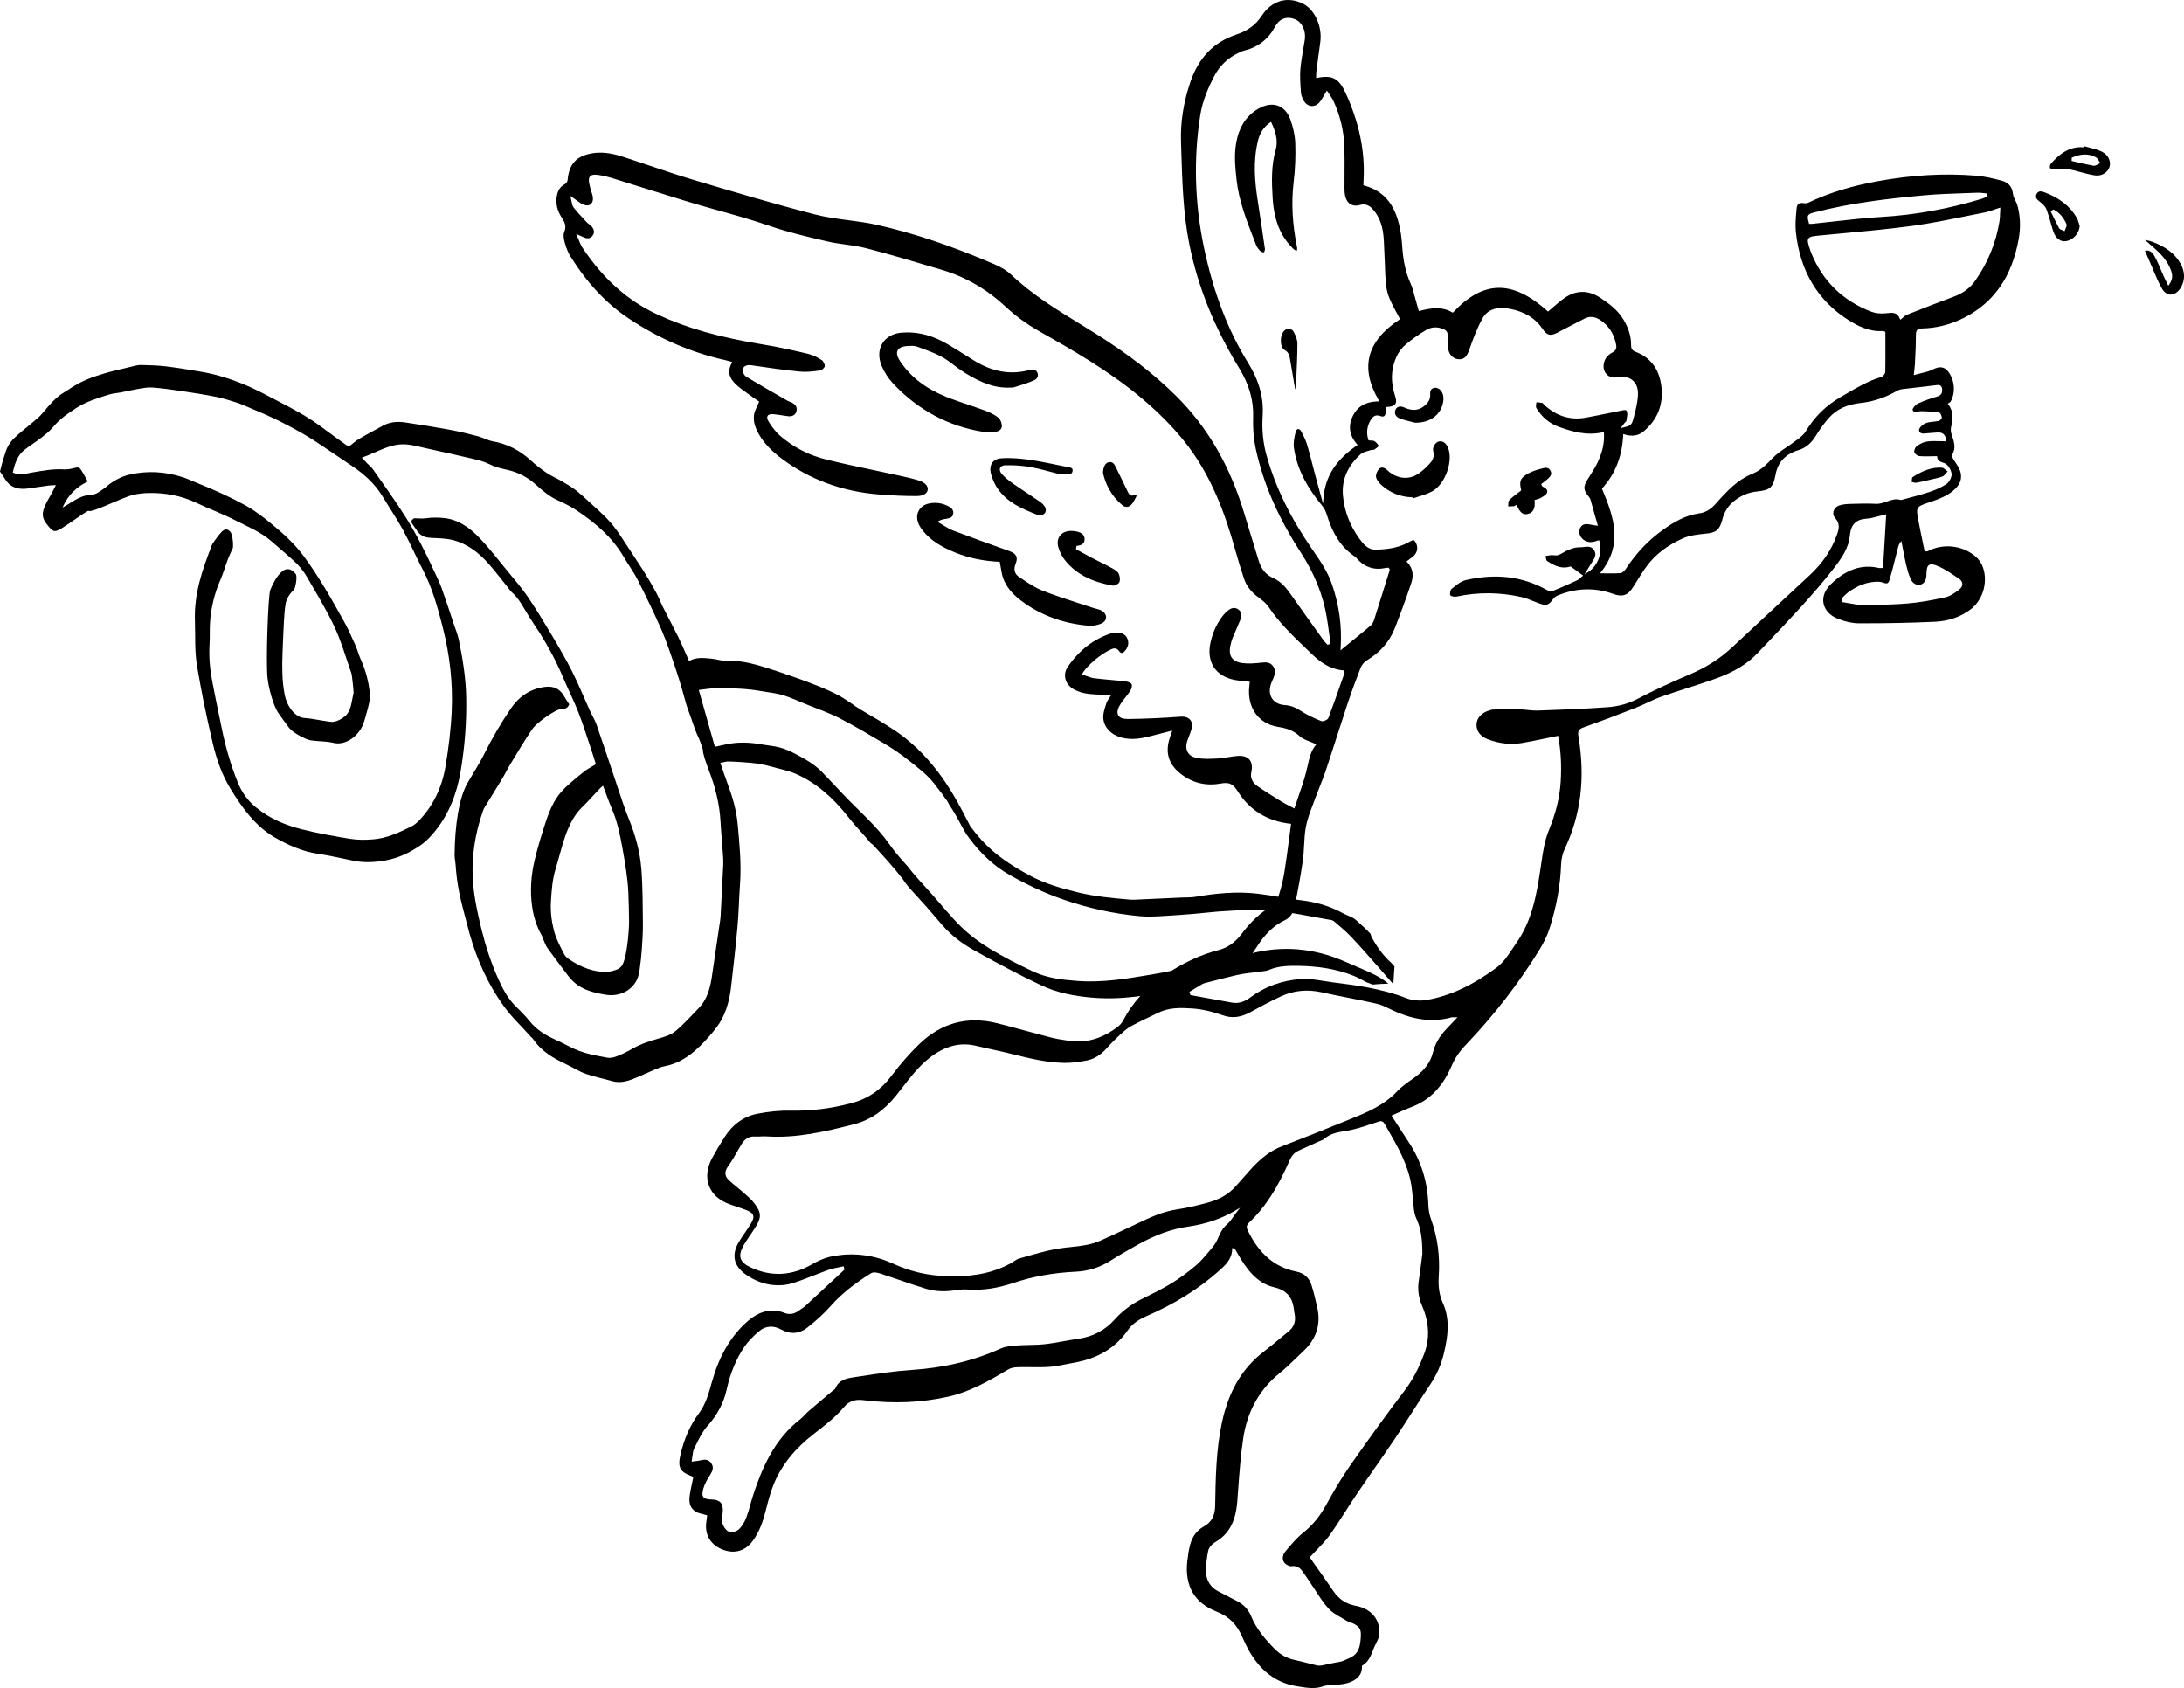 <?xml version="1.0" encoding="UTF-8"?>
<svg id="Layer_2" data-name="Layer 2" xmlns="http://www.w3.org/2000/svg" viewBox="0 0 490.286 378.891">
  <g id="Layer_1-2" data-name="Layer 1">
    <g>
      <g>
        <path d="m171.118,155.164c1.543.285,3.107.401,4.626.869,1.866.574,3.697,1.425,5.54,2.175,2.387.971,4.818,1.784,7.143,2.981,3.392,1.745,6.724,3.72,10.05,5.692,3.016,1.789,5.878,3.958,8.648,6.336,1.253,1.076,2.381,2.27,3.347,3.675.027.031.057.055.083.087.667.819,1.293,1.688,1.896,2.583.03.016.057.04.086.057.233.387.453.774.62,1.156,1.503,2.072,2.431,4.262,3.777,6.473.227.309.454.617.682.926,2.519,3.415,5.549,6.23,8.914,8.147,3.884,2.213,7.891,4.102,12.075,5.556,5.72,1.988,11.427,3.225,17.163,3.761,1.551.145,3.092.094,4.609.018,2.576-.129,5.134-.329,7.69-.535,2.379-.192,4.726-.514,7.123-.629,3.342-.162,6.684-.5,10.086-.188,4.26.39,8.581,1.36,12.875,2.089.419.071.939.088,1.243.344,1.353,1.139,2.726,2.282,3.941,3.559,2.036,2.141,3.965,4.38,5.925,6.588,1.185,1.335,2.351,2.685,3.523,4.03.082-1.329.169-2.658.264-3.985-.232-.253-.46-.51-.686-.771-1.76-1.556-3.247-3.563-4.435-5.814-.129-.244-.204-.494-.252-.743-1.054-1.093-2.17-2.125-3.311-3.126-.8-.702-1.948-.975-2.912-1.505-2.989-1.642-6.172-2.526-9.342-2.889-3.234-.37-6.497-1.107-9.732-1.482-4.921-.571-9.6-.055-14.205.724-.839.142-1.747.088-2.622.128-3.624.166-7.247.339-10.873.496-.365.016-.732.008-1.101-.024-3.841-.334-7.693-.678-11.559-1.613-3.633-.879-7.308-1.89-10.737-3.734-3.99-2.145-7.896-4.631-11.018-8.113-.856-.955-1.652-1.953-2.425-2.967v-0c-1.143-2.247-2.307-4.484-3.563-6.643-2.401-4.126-5.15-7.761-8.342-10.814-.088-.112-.17-.229-.26-.34-.068-.03-.135-.065-.203-.095-1.435-1.328-2.949-2.553-4.575-3.633-2.443-1.624-4.923-3.08-7.418-4.527-1.609-.933-3.119-2.178-4.734-3.091-1.57-.888-3.205-1.592-4.834-2.264-1.92-.792-3.859-1.504-5.801-2.176-2.535-.879-5.073-1.757-7.625-2.503-2.517-.735-5.048-1.197-7.599-1.109-1.008.035-2.055-.352-3.083-.453-1.76-.171-3.536-.399-5.113.528-.81-1.812-1.532-3.556-2.353-5.235-1.104-2.258-2.299-4.457-3.426-6.701-.562-1.119-1.005-2.323-1.599-3.415-.922-1.693-1.883-3.363-2.906-4.971-1.663-2.615-3.41-5.154-5.086-7.758-1.441-2.239-3.142-4.112-5.012-5.778-1.595-1.421-3.14-2.939-4.776-4.275-1.07-.874-2.251-1.54-3.407-2.225-1.119-.663-2.307-1.136-3.395-1.869-1.247-.84-2.466-1.792-3.613-2.842-2.597-2.377-5.429-3.708-8.513-4.254-1.106-.196-2.19-.838-3.298-1.127-2.094-.547-4.194-1.064-6.298-1.452-3.357-.619-6.718-1.161-10.08-1.658-1.737-.257-3.435-.113-4.993.748-1.777.983-3.576,1.915-5.331,2.949-.777.458-1.467,1.109-2.323,1.77-1.941-1.406-3.993-2.842-6.005-4.362-3.188-2.408-6.584-4.18-9.98-5.95-2.494-1.299-4.985-2.65-7.534-3.697-3.348-1.374-6.759-2.405-10.216-2.938-2.41-.372-4.821-.817-7.231-1.096-1.89-.219-3.783-.279-5.668-.316-.72-.014-1.431.199-2.132.367-2.067.495-4.146.95-6.186,1.55-2.574.758-5.091,1.71-7.398,3.233-.472.312-.935.646-1.424.922-1.953,1.104-3.427,2.908-4.925,4.706-.782.938-1.744,1.656-2.647,2.439-1.274,1.104-2.629,2.088-3.835,3.289-.92.916-1.64,2.106-2.01,3.572-.111.438-.31.832-.43,1.266-.234.848-.441,1.711-.659,2.567.788,1.059,1.446,2.438,2.396,3.094,1.174.81,2.593.899,3.922.708,1.56-.225,3.119-.457,4.682-.666.451-.06.914-.049,1.548-.079-.393.757-.692,1.345-1,1.926-.514.969-1.12,1.874-1.531,2.912-.498,1.259-.743,2.365.444,3.877,1.374,1.751,1.657,2.012,3.322,1.008,1.517-.914,2.956-1.997,4.437-2.99.538-.361,1.099-.677,1.619-.995.543.706,7.366-2.915,10.036-3.551,1.194-.285,2.441-.417,3.68-.428,3.539-.033,7.042.561,10.497,2.201,2.893,1.374,5.865,2.448,8.73,3.919,2.811,1.444,5.739,2.584,8.294,4.846,1.818,1.609,3.692,3.124,5.455,4.822.907.874,1.742,1.963,2.409,3.117,2.129,3.687,4.364,7.327,6.177,11.219,1.541,3.308,2.556,6.94,3.796,10.433.068.191.52,4.072.454,4.336-.411,1.647-.458,3.518-1.499,4.791-.752.92-2.508,1.833-3.557,1.69-1.074-.146-1.037-.129-2.112-.315-1.287-.223-2.578-.455-3.864-.547-2.13-.151-3.942-2.657-4.438-5.25-.586-3.061-.595-6.111-.482-9.148.09-2.403.185-4.806.316-7.201.071-1.301.161-2.607.353-3.874.225-1.49,1.064-2.503,1.95-3.403.219-.223.829-2.893.313-3.508-1.037-1.234-2.093-1.366-3.15-.405-1.145,1.041-1.876,2.519-2.527,4.045-.478,1.12-1.011,15.989-.62,19.747.225,2.156,1.277,6.233,2.443,7.886,1.355,1.92.992,1.426,2.389,3.304.835,1.123,3.827,2.683,4.932,2.83,2.107.281,3.116.122,5.211.586,2.531.561,5.813-1.556,6.773-5.005.35-1.258.749-2.495,1.021-3.787.176-.833.321-1.76.202-2.62-.341-2.475-.919-4.898-1.971-7.182-.501-1.088-.797-2.299-1.287-3.395-.814-1.821-1.628-3.656-2.585-5.375-2.815-5.055-5.664-10.092-9.05-14.646-2.11-2.837-4.622-5.061-7.203-7.195-1.834-1.516-3.684-2.932-5.681-4.043-3.619-2.014-7.326-3.652-11.069-5.147-1.051-.42-2.089-.925-3.15-1.268-4.014-1.297-7.989-1.494-11.904-.596-1.76.404-3.363,1.235-4.837,2.382-.209.162-.394.368-.611.513-1.085.728-2.007,1.661-3.461,1.7-1.843.051-3.453,1.166-5.043,2.156-.287.179-.579.346-1.135.675,1.306-3.042,3.266-4.657,5.666-5.875-.43-.768-.739-1.353-1.075-1.915-.838-1.401-.861-1.371-2.145-1.05-.697.175-1.429.302-2.152.259-2.519-.151-4.937.314-7.37.741-1.276.224-2.556.699-4.079-.039.426-2.028,1.086-3.837,2.502-4.989,1.23-1,2.577-1.799,3.824-2.772.968-.756,1.962-1.52,2.768-2.498,1.479-1.796,3.257-3.001,5.092-4.187,2.295-1.483,4.814-2.239,7.326-3.039.884-.282,1.835-.321,2.75-.499,1.291-.252,2.57-.57,3.867-.785,1.044-.173,2.105-.392,3.166-.315,2.15.156,4.306.455,6.457.776,2.707.404,5.415.823,8.116,1.366,1.578.317,3.144.872,4.71,1.356.594.183,1.178.452,1.762.705,2.243.973,4.503,1.881,6.721,2.956,2.223,1.078,4.427,2.256,6.596,3.522,1.841,1.074,3.626,2.322,5.427,3.517,1.766,1.171,3.526,2.357,5.278,3.563,2.557,1.761,4.923,3.813,6.704,6.79,1.489,2.489,3.127,4.862,4.522,7.418,1.57,2.879,2.885,5.948,4.415,8.86,2.148,4.09,3.389,8.596,4.519,13.046,1.562,6.15,2.288,12.436,2.003,18.748-.189,4.2-.703,8.283-1.374,12.331-.832,5.024-2.91,9.07-5.989,12.288-.524.547-1.137,1.018-1.783,1.336-2.701,1.33-5.439,2.602-8.448,2.841-1.693.135-3.432.167-5.14-.106-3.657-.585-7.322-1.244-10.958-2.16-3.605-.909-7.145-2.342-10.332-4.974-1.694-1.399-3.038-3.184-3.981-5.485-1.633-3.99-2.79-8.113-3.653-12.349-.744-3.653-1.535-7.299-2.203-10.963-.478-2.622-.663-5.261-.496-7.89.092-1.45.005-2.937.08-4.392.186-3.598,1.031-6.892,2.37-9.975.639-1.471,1.093-3.076,1.668-4.596.312-.824.701-1.597,1.056-2.394.186.032.149-2.926-.522-3.739-.546-.662-1.21-.722-1.88-.055-.754.751-1.377,1.698-2.03,2.59-.187.255-.289.611-.412.932-1.978,5.163-3.826,10.378-3.621,16.501.118,3.524-.107,7.031.546,10.576.443,2.404.838,4.818,1.331,7.213.676,3.287,1.378,6.571,2.157,9.834.833,3.493,2.03,6.885,3.824,9.865,2.689,4.469,5.766,8.626,9.904,11.037,3.123,1.819,6.38,3.264,9.798,3.766,2.707.398,5.408,1.043,8.111,1.585,2.388.479,4.715.336,7.035-.069,2.939-.513,5.611-1.786,8.083-3.521,1.304-.916,2.459-2.2,3.494-3.538,2.789-3.607,4.525-7.952,5.374-12.997.924-5.491,1.365-11.059,1.237-16.77-.096-4.29-.791-8.545-1.664-12.773-.234-1.135-.696-2.226-1.066-3.333-.907-2.713-1.784-5.44-2.748-8.129-.463-1.293-1.082-2.519-1.652-3.762-1.934-4.213-4.002-8.351-6.419-12.198-2.334-3.715-4.897-7.227-7.387-10.801-.373-.535-.899-.913-1.346-1.374-.329-.338-.646-.695-1.142-1.232,3.383-1.169,6.294-3.181,9.792-2.979,1.538.089,3.095.543,4.64.882,3.603.79,7.207,1.581,10.804,2.436,1.193.284,2.408.623,3.544,1.195,1.34.674,2.693.928,4.063,1.251,2.204.52,4.258,1.513,6.172,3.237,1.536,1.383,3.127,2.733,4.947,3.548,1.523.683,3.052,1.445,4.482,2.418,3.969,2.701,7.729,5.767,10.446,10.462.962,1.661,2.123,3.177,2.991,4.897,1.883,3.731,3.726,7.499,5.409,11.352,1.156,2.644,2.044,5.444,3,8.196.59,1.697,1.095,3.429,1.616,5.154.475,1.572.814,3.206,1.402,4.719.777,1.999,1.326,4.099,2.26,6.03.429.887.687,1.885,1.028,2.848-.212.346.801,3.218,1.266,4.42,1.443,3.724,2.434,7.567,2.659,11.595.153,2.741.434,5.485.603,8.227.061.996-.018,1.991-.066,2.981-.164,3.391-.334,6.781-.522,10.168-.034.622-.156,1.227-.246,1.836-.574,3.913-1.148,7.825-1.727,11.736-.4,2.701-1.176,5.147-2.888,6.908-1.727,1.776-3.391,3.667-5.261,5.206-1.059.873-2.438,1.281-3.737,1.649-2.053.582-4.068,1.23-5.955,2.315-1.086.625-2.208,1.187-3.36,1.637-.702.274-1.503.505-2.242.366-2.793-.528-5.604-.975-8.301-2.399-1.262-.666-2.547-1.255-3.826-1.859-1.965-.926-3.814-2.063-5.359-3.983-.978-1.214-2.071-2.298-3.158-3.367-1.739-1.71-2.9-3.937-3.927-6.245-1.565-3.516-2.758-7.181-3.69-10.981-.838-3.417-1.591-6.82-1.876-10.307-.472-5.782.432-11.137,2.195-16.214.113-.325.259-.638.431-.918,1.302-2.128,2.627-4.233,3.916-6.372.634-1.051,1.178-2.187,1.815-3.235,1.567-2.581,3.112-5.189,4.778-7.669.636-.948,1.535-1.653,2.394-2.329.932-.735,1.932-1.366,2.952-1.928.554-.305,1.197-.485,1.823-.516.58-.028.957-.25,1.275-.993-.337-.52-.681-.965-.943-1.467-1.132-2.17-2.687-2.684-4.55-2.44-3.143.411-5.685,2.009-7.632,4.874-2.154,3.17-4.131,6.497-5.89,10.044-1.107,2.231-2.442,4.276-3.682,6.398-1.194,2.044-1.827,4.41-2.257,6.904-.532,3.086-.747,6.248-.786,9.449-.009.777.187,1.578.238,2.367.207,3.236.761,6.42,1.607,9.569.524,1.953.996,3.922,1.544,5.867,1.651,5.858,4.101,11.191,7.515,15.994,1.89,2.66,4.162,4.72,6.237,7.083.132.15.305.253.418.418,2.031,2.968,4.742,4.431,7.529,5.75,1.449.685,2.855,1.596,4.328,2.119,1.937.688,3.922,1.069,5.882,1.627,2.698.768,4.929-.561,7.249-1.521,1.576-.653,3.114-1.522,4.762-1.844,4.077-.797,7.102-3.543,9.924-6.749.511-.58.995-1.197,1.478-1.812,2.005-2.55,2.974-5.767,3.374-9.329.501-4.47,1.028-8.934,1.431-13.429.282-3.151.333-6.359.562-9.524.325-4.495-.111-9.029-.536-13.558-.295-3.138-1.194-6.149-2.3-9.091-.539-1.435-1.014-2.9-1.588-4.555.718-.13,1.318-.358,1.931-.329,3.18.152,6.363.25,9.541,1.166,1.831.527,3.707.852,5.484,1.627,4.503,1.964,8.348,5.312,11.717,9.629,1.612,2.065,3.438,3.878,5.081,5.908.241.144.477.338.699.581,2.227,2.435,4.482,4.854,6.519,7.529.345.523.761,1.102,1.308,1.772,0,0.0 0.0 0.0 0.0.001q0.0 0.0 0.0 0c.166.203,4.818,5.264,4.912,5.473.878,1.019,1.763,2.035,2.642,3.053,2.012,2.329,4.465,4.163,7.054,5.611,4.982,2.786,10.021,5.478,15.134,7.901,3.618,1.715,7.419,2.397,11.186,2.746,3.385.314,6.69.192,9.901-.188,3.792-.449,7.508-1.175,11.18-1.974,3.951-.859,7.788-2,11.724-2.897,1.826-.416,3.773-.538,5.659-.81.514-.074,1.052-.133,1.502-.33,2.088-.91,4.457-.952,6.837-.905,4.071.08,8.167.616,12.251,2.266.904.366,1.784.872,2.796,1.407.455.152.908.327,1.358.521,1.179-.122,2.372-.17,3.564-.211-1.778-1.468-3.786-2.374-5.81-3.249-1.353-.585-2.708-1.161-4.06-1.747-7.156-3.101-14.019-3.475-20.67-1.849-.496.121-1.004.216-1.508.318-3.467.698-7.014,1.219-10.381,2.141-3.44.942-6.929,1.706-10.505,2.303-5.558.927-11.077,1.921-17.028,1.467-3.331-.255-6.659-.624-9.901-2.151-3.247-1.528-6.481-3.176-9.586-5.054-2.259-1.367-4.478-3.01-6.393-4.861-2.313-2.236-4.32-4.783-6.471-7.19,0-.002.004-.002.004-.005-.11-.123-.246-.273-.375-.417-.001-.001-.001-.001-.002-.002-1.472-1.63-4.103-4.469-5.224-6.018-1.497-1.597-3.057-3.463-4.148-5.025-2.767-3.963-6.928-7.571-10.156-10.948-1.642-1.718-3.255-3.48-4.908-5.182-1.856-1.912-4.033-3.058-6.193-4.198-1.095-.578-2.243-1.048-3.389-1.355-1.279-.342-2.584-.422-3.875-.657-2.727-.496-5.423-.615-8.067-.034-.854.187-1.71.369-2.555.552-1.21-4.264-2.39-8.428-3.618-12.757,1.599-.162,3.151-.476,4.726-.447,3.164.059,6.337.156,9.519.744Z" stroke-width="0"/>
        <path d="m126.017,177.722c-1.645,1.834-2.706,4.299-3.536,6.864-.904,2.793-1.784,5.615-2.468,8.519-.793,3.366-1.07,6.927-.532,10.537.317,2.129.953,4.259,2.042,6.151.202.351.308.777.479,1.156.281.623.506,1.313.885,1.838,1.523,2.11,3.089,4.173,4.651,6.242,1.757,2.327,4.008,3.315,6.352,3.839,1.445.323,2.913.683,4.377.43,1.509-.261,2.817-.874,3.908-2.134.789-.912,1.198-2.05,1.388-3.33.233-1.568.408-3.16.521-4.761.134-1.911.26-3.835.238-5.768-.048-4.096-.023-8.202-.351-12.304-.308-3.852-1.344-7.599-2.82-11.213-1.014-2.484-1.819-5.08-2.685-7.638-1.513-4.469-2.973-8.959-4.518-13.414-.396-1.141-1.052-2.169-1.552-3.271-1.326-2.921-2.54-5.917-3.973-8.765-1.41-2.8-2.988-5.492-4.577-8.161-1.752-2.942-3.524-5.877-5.432-8.673-1.382-2.025-2.981-3.84-4.515-5.71-2.015-2.456-3.972-5.006-6.119-7.273-2.306-2.435-4.891-4.24-7.943-4.579-1.435-.159-2.829-.174-4.226.03-.709.104-1.449.045-2.178.012-.584-.027-.585-.059-1.213.737.543.793,1.021,1.522,1.527,2.221.865,1.195,2.009,1.376,3.124,1.438,1.673.093,3.327.076,5.016.54,2.925.803,5.439,2.621,7.667,5.112,1.63,1.822,3.126,3.827,4.682,5.751.19.236.353.522.569.708,1.748,1.498,2.802,3.704,4.056,5.71.739,1.182,1.542,2.309,2.286,3.488,2.017,3.192,3.798,6.549,5.3,10.115,1.105,2.624,2.4,5.151,3.429,7.808,1.125,2.904,2.046,5.907,3.045,8.871.286.847.532,1.71.838,2.699-.963.598-1.933,1.062-2.772,1.75-1.705,1.398-3.463,2.752-4.969,4.43Zm8.569-.657c.229-.241.487-.442.779-.704.719,1.881,1.327,3.638,2.053,5.331,1.18,2.756,1.763,5.662,2.299,8.602.583,3.196,1.236,7.017,1.345,10.164.07,1.992.154,4.387.157,6.373.003,2.351-.568,9.208-1.893,10.262-.308.245-.644.472-1.001.594-.562.193-1.143.372-1.735.416-3.176.236-6.169-.956-9.039-2.916-.376-.257-.749-.681-.973-1.129-.839-1.676-1.753-3.304-2.231-5.198-.553-2.193-.804-4.334-.664-6.578.153-2.459.319-4.872,1.018-7.147.762-2.481,1.355-5.062,2.206-7.486.869-2.475,2.003-4.755,3.765-6.454,1.353-1.304,2.609-2.754,3.913-4.13Z" stroke-width="0"/>
      </g>
      <g>
        <path d="m452.435,45.019c-.242-.49-.493-.997-.553-1.543-.172-1.569-1.016-2.533-2.579-2.944-1.829-.482-3.791-.949-5.745-1.106-7.101-.571-14.333-.158-22.114,1.262-5.962,1.087-11.047,2.667-15.545,4.828-.21.102-.495.138-.781.098-.71-.097-1.14-.05-1.393.153-.233.186-.367.546-.418,1.131l-.032.351c-.144,1.598-.292,3.249-.124,4.827.934,8.737,4.89,15.377,11.759,19.736,2.114,1.342,4.685,2.68,7.729,2.484.157-.005.299.057.392.101l.163.056.053.196.006,2.051c.008,2.314.016,4.5-.024,6.735-.008.442-.466,1.057-.876,1.177-2.894.844-5.522,2.386-8.064,3.877-.39.229-.781.458-1.173.685-3.238,1.876-5.776,4.385-7.757,7.672-.459.762-1.218,1.325-1.952,1.87-.141.104-.28.208-.416.312-.601.459-1.24.891-1.857,1.308-1.148.774-2.334,1.575-3.281,2.567-1.455,1.525-2.718,2.75-4.599,3.507-3.164,1.272-5.439,3.662-8.085,6.654-1.158,1.31-2.318,1.982-3.761,2.179-3.174.434-5.834,2.079-8.018,3.631-3.317,2.357-6.083,5.263-8.457,8.884-.204.311-.682.848-1.186.89-.853.072-1.715.064-2.716.054-.419-.004-.865-.01-1.35-.007l-.497.001.305-.393c4.781-6.142,2.914-12.006.188-18.487l-.06-.142.104-.114c2.874-3.175,4.441-7.154,4.657-11.827l.015-.313.299.093c1.691.523,3.137.291,4.297-.69,3.133-2.652,4.469-6.059,3.97-10.124-.473-3.861-2.434-6.469-5.828-7.752-.817-.309-.978-.812-.972-1.525.015-1.888-.545-3.751-1.712-5.696-1.325-2.207-3.35-3.661-5.143-4.85-2.779-1.842-5.544-1.807-8.219.102-.814.581-1.593,1.256-2.347,1.909-.353.305-.706.611-1.065.911l-.161.134-.156-.139c-7.816-6.992-14.322-6.912-21.093.257l-.133.141-.167-.099c-2.136-1.264-4.432-1.045-7.223-.326l-.229.059-.23-.812c-.105-.373-.201-.714-.302-1.054-.136-.457-.257-.921-.379-1.384-.267-1.019-.544-2.072-.972-3.022-1.024-2.272-1.607-4.844-1.835-8.092-.068-.964-.147-1.989-.303-2.995-.958-6.182-3.502-9.522-8.247-10.828l-.185-.051.02-.5c.012-.284.024-.592.039-.899.309-6.37-1.01-12.68-4.031-19.291-1.507-3.297-2.988-4.096-6.339-3.425l-.303.061.013-.308c.006-.139.008-.276.011-.411.006-.301.011-.585.048-.876.129-.986.264-1.971.399-2.956.165-1.208.33-2.415.484-3.624.439-3.454-1.257-7.19-3.861-8.504-3.477-1.756-7.021-.748-9.247,2.626-1.403,2.124-3.129,3.407-5.77,4.289-5.138,1.716-8.535,5.281-10.386,10.897-1.487,4.512-2.145,8.788-2.011,13.073l.06,2.007c.207,6.944.42,14.124,1.804,21.049,1.903,9.524,5.57,18.641,11.212,27.872,2.233,3.653,3.252,7.258,3.114,11.02-.087,2.408.112,4.827.577,6.995,1.661,7.753,4.966,15.376,10.105,23.304,3.091,4.769,5.006,9.553,5.855,14.625.216,1.294.396,2.615.57,3.893.081.597.163,1.194.248,1.79l.027.192-.667.257-.112-.125c-.084-.094-.17-.185-.257-.277-.193-.204-.393-.416-.563-.653l-1.145-1.593c-1.899-2.643-3.863-5.376-5.763-8.088-1.161-1.656-2.361-3.369-4.276-4.213-1.708-.754-2.776-2.009-3.358-3.952-.457-1.52-.926-3.036-1.395-4.552-.585-1.89-1.17-3.78-1.73-5.678-3.224-10.912-8.276-19.671-15.444-26.778-4.988-4.944-10.849-9.46-18.446-14.213-1.06-.663-2.124-1.316-3.189-1.969-5.249-3.222-10.677-6.554-15.303-10.955-.942-.897-2.216-1.694-3.785-2.37-9.611-4.141-18.27-7.043-26.473-8.873-2.084-.465-4.251-.749-6.347-1.025-2.458-.323-5-.657-7.436-1.284-9.361-2.41-18.565-5.158-27.466-7.814-3.209-.958-6.437-2.047-9.559-3.1-2.077-.701-4.225-1.426-6.346-2.105-2.636-.844-4.805-1.065-6.826-.697-3.462.632-5.073,2.422-5.387,5.986-.031.345-.329.776-.65.942-1.016.526-1.588,1.415-1.799,2.799-.239,1.574.121,3.121,1.072,4.598.631.98,1.227,1.907.611,3.356-.283.667-.048,1.719.154,2.451.326,1.181.752,2.198,1.268,3.021,3.732,5.964,7.978,10.494,12.981,13.851,6.751,4.531,14.077,7.697,21.776,9.409.262.058.521.133.809.215l.737.206-.145.268c-.955,1.765-.627,3.293,1.033,4.808.855.78,1.825,1.47,2.764,2.136.379.269.759.539,1.132.815.296.218.605.418.844.572l.41.269-.075.184c-.135.328-.278.635-.417.932-.276.59-.537,1.148-.635,1.708-.241,1.389.095,2.82,1.059,4.502,1.145,2,2.816,3.775,5.259,5.587,6.193,4.595,13.43,7.26,21.51,7.922,3.179.26,6.026.394,8.711.375,1.399-.004,2.355-.575,2.434-1.454.078-.864-.689-1.631-2.05-2.053-1.418-.44-2.902-.764-4.336-1.079l-.498-.109c-1.758-.387-3.519-.758-5.28-1.13-3.518-.741-7.154-1.509-10.703-2.394-3.86-.962-7.314-2.746-10.266-5.302-.893-.773-1.755-1.835-2.563-3.155-.358-.584-.438-1.018-.247-1.326.194-.313.627-.435,1.331-.371.652.059,1.307.161,1.94.26.442.069.884.138,1.328.193.966.118,1.665-.295,1.868-1.108.205-.822-.103-1.433-.968-1.923-.145-.082-.307-.141-.481-.202-.188-.068-.383-.138-.567-.244l-1.222-.701c-2.644-1.518-5.378-3.086-8.033-4.691-.458-.277-.951-1.156-.808-1.641.128-.434.55-1.13,1.941-.928l.09.013c3.543.518,7.207,1.053,10.825,1.41,1.496.146,3.071-.049,4.558-.265.377-.054.976-.597,1.017-.922.053-.425-.287-1.148-.649-1.381-1.134-.73-2.153-1.195-3.113-1.423-3.177-.754-6.588-1.527-9.995-2.08-9.818-1.595-17.142-3.668-23.747-6.723-6.731-3.112-12.271-8.051-16.937-15.098-.292-.441-.491-.935-.721-1.507-.116-.287-.24-.596-.389-.93l-.255-.57,1.1.477c.241.103.394.169.544.241.936.45,1.605.315,2.111-.421.467-.682.262-1.523-.549-2.251-.102-.092-.215-.172-.328-.253-.169-.121-.343-.246-.492-.408l-.607-.652c-.803-.86-1.633-1.748-2.366-2.697-.264-.341-.346-.797-.434-1.279-.04-.218-.08-.446-.141-.675l-.165-.623.535.36c.327.219.622.437.899.642.551.406,1.026.757,1.542.966.643.261,1.219.223,1.621-.109.435-.36.598-1.006.446-1.775-.066-.333-.171-.655-.283-.996-.072-.218-.143-.437-.204-.658-.412-1.5-.539-2.349-.092-2.828.4-.428,1.174-.47,2.759-.145,1.434.293,2.855.748,4.229,1.188.49.157.98.314,1.47.464,2.03.621,4.056,1.256,6.082,1.891,4.411,1.383,8.971,2.814,13.496,4.062,4.546,1.253,8.332,2.319,12.204,3.658,4.145,1.434,8.509,2.452,12.73,3.436l.29.068c1.342.313,2.74.507,4.091.696,1.533.214,3.118.434,4.641.829,5.048,1.308,10.133,2.82,15.051,4.282l1.793.532c5.428,1.611,10.148,4.325,14.429,8.299,2.258,2.096,4.718,3.903,7.311,5.372,7.39,4.186,15.766,8.931,23.1,15.065,3.64,3.044,6.729,6.136,9.444,9.453,6.411,7.83,9.556,17.099,11.579,24.3.676,2.405,1.349,4.62,2.056,6.773.552,1.678,1.596,3.062,3.192,4.234.878.644,1.787,1.349,2.387,2.243,2.375,3.543,5.463,6.497,8.448,9.354.441.422.882.844,1.321,1.268,2.349,2.268,4.575,3.407,7.005,3.585l.204.015.02.204c.004.04.01.075.015.106.015.083.031.177-.005.279l-.683,1.946c-.933,2.664-1.899,5.419-2.917,8.103-.118.312-.538.522-.713.598-.177.077-.622.243-.938.113-1.422-.588-3.06-1.295-4.509-2.252-1.284-.848-2.376-1.245-3.651-1.326-1.285-.082-2.304-.621-2.868-1.517-.6-.951-.639-2.201-.11-3.518.083-.206.172-.409.262-.612.067-.152.134-.305.198-.458.466-1.117.41-1.983-.18-2.727-.656-.828-1.522-.807-2.586-.691-1.402.151-2.772.272-4.11.105-1.22-.153-2.037-.551-2.498-1.219-.481-.698-.559-1.677-.239-2.993.111-.456.247-.985.452-1.48.271-.656.554-1.307.837-1.957.319-.732.637-1.465.939-2.205.251-.616.377-1.487-.445-2.142-.807-.643-1.615-.348-2.152.012-.404.273-.796.629-1.134,1.032-1.433,1.71-2.442,3.8-2.999,6.212-.507,2.195-.26,4.147.714,5.648.951,1.463,2.571,2.454,4.685,2.864.688.133,1.38.203,2.113.277.342.035.688.07,1.038.112l.237.028-.115,1.103c-.5,4.703,2.091,8.328,6.447,9.019,1.881.298,3.432.769,4.884,2.097.591.541,1.395.858,2.246,1.192.394.155.802.315,1.197.503l.275.13-.189.239c-1.039,1.312-1.387,2.888-1.756,4.557-.107.483-.214.969-.339,1.449-.481,1.848-1.089,3.615-1.733,5.484-.273.793-.548,1.591-.813,2.4l-.09.274-.255-.136c-.344-.184-.664-.349-.966-.506-.624-.322-1.162-.6-1.686-.925l-.516-.32c-1.617-1.002-3.289-2.038-4.875-3.151-1.174-.825-1.633-1.88-1.365-3.135.259-1.215.107-2.193-.441-2.825-.526-.608-1.416-.892-2.571-.811-.721.048-1.455.167-2.166.281-.764.123-1.554.251-2.341.294-1.583.087-3.218.177-4.789-.134-.923-.182-1.605-.624-1.972-1.277-.409-.727-.418-1.679-.024-2.751.09-.247.185-.492.281-.737.222-.572.451-1.163.61-1.756.217-.814.113-1.509-.3-2.007-.442-.532-1.189-.79-2.115-.721-4.121.303-8.122.479-11.893.523-1.122-.008-1.835-.268-2.153-.835-.335-.598-.173-1.43.481-2.472.342-.545.744-1.054,1.133-1.547.385-.489.783-.994,1.113-1.523.256-.409.434-1.128.281-1.443-.141-.29-.784-.55-1.295-.612-1.151-.138-2.327-.245-3.463-.348-1.198-.109-2.436-.221-3.652-.371-.582-.072-1.126-.274-1.703-.488-.257-.096-.519-.193-.787-.279l-.296-.095.164-.264c1.112-1.791,4.049-4.273,6.283-5.311.651-.302,1.337-.522,1.947.378.11.161.293.358.543.376.205.015.425-.096.631-.322.763-.832,1.009-1.638.776-2.536-.24-.923-.867-1.49-1.812-1.639-.702-.112-1.378-.08-1.904.088-3.905,1.245-7.193,3.777-9.776,7.525-.557.809-.749,1.752-.54,2.658.226.983.885,1.826,1.854,2.374.866.489,1.898.837,2.907.979,1.155.163,2.307.214,3.528.268.515.023,1.035.045,1.559.077l.397.024-.204.342c-.092.154-.195.305-.298.457-.218.319-.424.621-.522.948-.059.197-.121.395-.185.595-.281.887-.571,1.804-.533,2.666.105,2.371,2.041,4.206,4.932,4.675,2.261.364,4.347-.122,6.841-.798.696-.189,1.396-.364,2.151-.553l1.563-.394-.273.826c-.058.179-.096.293-.137.405-1.319,3.545-.499,6.365,2.507,8.621,2.605,1.956,5.589,2.635,8.871,2.019,2.01-.378,2.771.246,3.815,1.881,2.651,4.152,6.57,6.556,11.649,7.146l.246.028-.033.245c-.136,1.002-.268,2.015-.402,3.035-.323,2.476-.658,5.037-1.064,7.566-.28,1.74-.729,3.575-1.335,5.453-.236.73-.795,1.748-1.597,2.216-2.447,1.429-4.577,3.41-6.702,6.234-1.406,1.867-3.125,3.072-5.109,3.579-4.143,1.059-8.183,2.958-12.351,5.806-4.027,2.752-6.993,6-9.066,9.931-.208.394-.559.945-1.048,1.328-3.593,2.821-7.267,3.9-11.224,3.302-1.366-.207-2.777-.42-4.154-.774-1.827-.47-3.647-.966-5.468-1.462-2.095-.57-4.261-1.16-6.401-1.699-6.707-1.688-12.633-.08-17.615,4.781-2.142,2.089-4.219,4.471-6.175,7.078-2.356,3.141-5.319,5.14-9.057,6.111-4.637,1.205-9.045,1.745-13.443,1.646-2.383-.052-4.944.185-7.599.704-3.046.597-5.548,2.409-7.436,5.384-.909,1.433-1.793,2.927-2.627,4.443-1.215,2.209-1.484,4.385-.779,6.292.689,1.862,2.249,3.295,4.51,4.144.592.222,1.192.422,1.792.622.648.217,1.318.44,1.97.69,1.01.387,1.488.74,1.651,1.219.164.481-.001,1.056-.569,1.985-.393.643-.827,1.271-1.246,1.879-.506.732-1.029,1.49-1.476,2.27-1.586,2.763-1.056,5.207,1.533,7.069,1.963,1.411,4.08,2.234,6.291,2.448,1.47.143,2.972.004,4.235-.389,1.665-.518,3.326-1.166,4.933-1.793,1.049-.41,2.134-.833,3.213-1.218.712-.254,1.463-.406,2.189-.553.33-.067.66-.133.987-.209l.222-.052.219.731-2.119,1.969c-2.243,2.086-4.486,4.171-6.739,6.246-.236.217-.504.39-.763.557-.189.122-.379.244-.555.385-1.112.888-2.268,1.051-3.537.498-.495-.216-1.079-.287-1.645-.356-2.491-.305-4.661.603-7.093,2.928-3.425,3.276-5.838,7.581-7.378,13.159-.655,2.373-1.332,4.827-2.871,6.897-1.926,2.588-3.271,5.584-4.112,9.156-.7,2.974-.205,3.948,2.522,4.96.114.043.179.133.217.188l.085.09-.017.134c-.083.421-.172.84-.261,1.258-.191.896-.388,1.822-.513,2.735-.311,2.279.622,3.613,2.851,4.08.196.041.389.095.591.151l.487.132-.065.562c-.026.236-.049.447-.084.656-.486,2.883.709,5.191,3.277,6.335,2.739,1.219,5.303.593,7.037-1.714,1.632-2.17,2.418-4.703,2.921-6.667l.088-.341c.514-2.009,1.045-4.087,1.855-6.014,1.763-4.193,4.722-7.851,9.045-11.182,2.331-1.796,4.701-3.623,6.553-5.829,1.546-1.843,3.084-1.821,4.789-1.611,6.48.797,12.799.514,18.784-.838,4.714-1.066,8.85-3.39,13.383-6.092.538-.32,1.271-.488,2.243-.513.945-.025,1.906-.014,2.836-.002,1.369.016,2.785.032,4.164-.066,1.284-.092,2.586-.354,3.844-.607.578-.116,1.155-.232,1.733-.333,5.365-.94,9.32-3.35,12.09-7.367.807-1.17,2.251-2.265,3.963-3.005,6.417-2.771,11.776-6.102,16.385-10.185,1.436-1.272,2.922-2.588,3.016-4.838l.016-.372.333.164c.049.024.092.041.127.056.093.038.189.076.251.181.102.17.198.346.294.522.072.13.143.26.217.389,1.944,3.378,4.28,6.627,8.17,7.525,3.615.835,4.314,3.183,4.531,5.596.004.048.017.095.03.143.419,1.739-.014,3.117-1.277,4.148-.639.522-1.274,1.05-1.909,1.579-1.228,1.023-2.498,2.081-3.786,3.071-4.765,3.662-7.81,8.854-9.305,15.871-1.304,6.122-1.407,12.446-1.506,18.562l-.001.065c-.038,2.284-.834,3.729-2.58,4.686-1.549.848-2.583,2.259-3.073,4.195-.251.991-.436,2.077-.598,3.521-.627,5.572,1.565,9.388,6.515,11.343,2.868,1.133,4.641,2.908,5.928,5.938,2.738,6.449,6.728,9.996,12.2,10.847l.52.082c1.748.28,3.399.546,5.098-.005.829-.268,1.62-.409,2.351-.417,1.71-.02,3.512-.129,5.101-1.189,1.032-.689,1.519-1.648,1.488-2.935l-.003-.143.123-.072c1.328-.777,1.851-2.104,2.404-3.509l.173-.436c.136-.337.305-.669.469-.99.31-.608.602-1.182.682-1.783.442-3.322-1.62-5.988-5.131-6.635-2.235-.411-3.873-1.479-5.155-3.36-1.195-1.751-2.431-3.508-3.628-5.207-.516-.733-1.031-1.465-1.543-2.195l-.111-.159.131-.143c.418-.457.863-.915,1.316-1.382,1.033-1.063,2.1-2.162,2.989-3.395,1.277-1.771,2.48-3.65,3.642-5.467.798-1.247,1.624-2.538,2.468-3.784,1.303-1.924,2.653-3.862,3.958-5.736,1.532-2.199,3.116-4.473,4.633-6.737,1.312-1.957,2.607-3.975,3.859-5.926,1.328-2.069,2.701-4.208,4.098-6.281,1.42-2.107,2.443-4.46,3.043-6.994.859-3.632,1.426-7.498-.227-11.167-.813-1.804-1.105-3.684-.944-6.095.299-4.477-.279-8.762-1.719-12.735-.37-1.02-.58-2.098-.608-3.117-.143-5.25-1.627-10.031-4.41-14.211-.842-1.264-1.664-2.541-2.51-3.857-.395-.615-.796-1.237-1.206-1.871l-.156-.241.263-.114c.461-.199.912-.401,1.359-.601.984-.441,1.914-.857,2.885-1.219,4.004-1.491,6.933-4.483,8.952-9.146.78-1.802,1.756-3.263,3.165-4.738,6.398-6.697,11.991-13.921,16.625-21.472,1.007-1.641,1.762-3.242,2.243-4.759,1.574-4.956,2.418-9.644,2.58-14.333.043-1.229.342-2.488.842-3.545,3.622-7.668,4.618-15.917,3.045-25.22-.193-1.144.074-1.608,1.143-1.986,3.53-1.249,7.247-2.643,11.697-4.387.872-.342,1.742-.749,2.583-1.143,1.054-.493,2.144-1.003,3.259-1.396,1.907-.671,3.864-1.297,5.756-1.901,2.081-.665,4.231-1.352,6.32-2.102,4.149-1.491,7.142-3.303,9.418-5.704.787-.83,1.575-1.658,2.364-2.486,4.999-5.248,10.169-10.675,14.719-16.508,1.712-2.194,3.406-4.57,3.663-7.364.238-2.582,1.348-3.703,3.831-3.87.818-.055,1.626-.272,2.562-.522.458-.123.942-.253,1.464-.373l.315-.072-.709,12.047-.228 0c-.129 0-.23.004-.313.008-.155.006-.268.012-.387-.017-3.838-.892-7.377.31-10.822,3.675-1.335,1.304-1.904,2.84-1.6,4.325.304,1.491,1.486,2.737,3.242,3.42,1.7.661,3.265.998,4.652,1.001,6.158.022,11.75-.101,17.129-.349,2.981-.138,5.626-1.038,7.862-2.676,3.004-2.201,4.189-6.602,2.698-10.02-.291-.666-.783-1.341-1.351-1.85-2.9-2.602-7.358-3.133-10.84-1.293-.12.063-.241.052-.358.043-.044-.004-.095-.024-.15-.008l-.199 0-.04-.195c-.145-.714-.293-1.428-.441-2.142-.326-1.568-.662-3.189-.956-4.793-.501-2.736-.421-2.877,2.153-3.759l.331-.113c2.074-.709,4.22-1.442,5.869-3.061,1.378-1.352,1.644-3.018.75-4.691-.198-.371-.438-.732-.671-1.082-.19-.286-.38-.572-.553-.868-.189-.322-.38-.765-.221-1.037.851-1.456.393-2.836-.092-4.296l-.106-.321c-.157-.479-.186-1.055-.079-1.541.37-1.673.629-3.439-.596-5.021l-.148-.191.19-.149c.077-.06.152-.11.221-.156.097-.064.182-.12.21-.169,1.157-2.009.953-4.777-.496-6.731-.822-1.109-1.964-1.292-3.394-.546-.814.426-1.72.641-2.68.868-.435.103-.884.209-1.342.34l-.345.098.038-.357c.033-.312.066-.585.095-.831.056-.467.1-.836.117-1.204.022-.498.047-.996.072-1.495.083-1.681.169-3.419.159-5.125-.006-1.073.335-1.442,1.35-1.462,3.313-.068,6.517-.886,9.524-2.433,6.699-3.446,10.689-9.227,12.2-17.674.466-2.599.367-5.131-.293-7.523-.099-.359-.277-.718-.449-1.067Zm-46.502,3.32c.199-.342.634-.471,1.326-.651,8.311-2.172,16.844-3.138,24.827-3.859,2.9-.262,5.861-.362,8.724-.459,1.025-.035,2.051-.07,3.076-.111.47-.022.944.035,1.4.088.207.024.414.048.621.065l.193.016.094.675-.177.07c-.125.049-.249.101-.373.153-.271.114-.552.232-.843.32-7.391,2.245-14.918,3.605-22.37,4.042-3.571.209-7.195.619-10.7,1.014-1.624.183-3.247.366-4.872.531-.077.008-.153.01-.23.01-.058,0-.115-.001-.172-.003l-.334-.002-.048-.179c-.231-.857-.352-1.359-.142-1.721Zm-105.009,97.642l.036-.555c.315-4.902-.329-9.593-1.971-14.34-.976-2.823-2.677-5.28-4.322-7.656l-.076-.111c-4.939-7.135-8.299-14.043-10.272-21.118-.775-2.781-1.067-5.76-.866-8.853.264-4.049-.796-7.929-3.24-11.861-4.548-7.318-7.792-15.772-9.918-25.844-2.105-9.975-2.387-20.022-.838-29.861.527-3.342,1.914-6.336,3.063-8.572,1.276-2.481,3.127-4.247,5.659-5.397.086-.039.171-.081.256-.124.231-.115.469-.234.731-.295,3.198-.749,5.525-2.536,7.115-5.462.988-1.816,2.712-2.385,4.614-1.52,1.444.656,2.311,2.6,2.016,4.523-.107.698-.228,1.393-.348,2.089-.253,1.457-.514,2.964-.637,4.451-.133,1.604-.018,3.265.092,4.872l.029.427c.035.511.237,1.118.586,1.756.41.751,1.055,1.212,1.77,1.265.717.059,1.43-.309,1.951-.995.298-.393.552-.828.845-1.332.148-.254.306-.525.483-.815l.203-.331.209.328c.147.233.295.449.435.656.292.429.569.836.775,1.278,1.529,3.273,2.367,6.743,2.49,10.314.07,2.033.055,4.1.041,6.099-.008,1.078-.015,2.156-.01,3.234.002.511.021,1.112.141,1.687.184.888.603,1.551,1.212,1.92.562.34,1.261.406,2.024.187,1.557-.445,2.451.306,3.122,1.099,1.446,1.711,2.166,3.818,2.333,6.833.091,1.654.169,3.407.237,5.362.224,6.415.255,6.529,3.306,12.121l.106.195-.185.123c-7.311,4.862-8.841,10.742-4.675,17.976l.203.353-.406.011c-2.668.071-4.476,1.124-5.528,3.221-1.119,2.232-.823,4.372.882,6.362l.175.204-.222.153c-4.665,3.215-7.028,6.917-7.435,11.649l-.117,1.352-.768-2.798c-.311-1.129-.623-2.258-.924-3.389-.207-.777-.407-1.557-.606-2.336-.389-1.521-.791-3.095-1.247-4.621-.283-.945-.732-1.964-1.375-3.116-.175-.314-.436-.488-.69-.459-.228.029-.406.223-.488.533-.32,1.215-.594,2.497-.429,3.646.631,4.423,2.651,8.566,6.355,13.039.551.666.812,1.288,1.034,2.018,1.314,4.327,3.247,7.256,6.082,9.221.245.169.425.323.566.485,1.809,2.073,3.981,2.796,6.636,2.21.113-.024.231-.028.341-.03l.264-.013.073.137c.017.033.037.062.055.088.055.083.131.196.086.337l-.306.986c-1.041,3.348-2.117,6.811-3.205,10.206-.169.526-.461.992-.802,1.278-1.501,1.265-3.024,2.505-4.637,3.816l-2.088,1.701Zm-23.306,126.102c-.22.284-.429.582-.638.879-.475.678-.966,1.378-1.593,1.915-.995.852-1.476,1.948-1.986,3.107l-.124.282c-.37.834-.949,1.563-1.414,2.106-.196.229-.39.46-.585.692-.866,1.03-1.761,2.095-2.793,2.971-1.824,1.549-3.66,2.892-5.458,3.992-2.002,1.225-4.139,2.285-6.206,3.31l-.573.284c-2.31,1.148-4.335,2.682-6.019,4.559-2.193,2.445-4.893,3.865-8.255,4.342-1.053.149-2.12.341-3.152.527-1.391.25-2.829.508-4.258.668-1.178.131-2.38.157-3.543.182-.923.02-1.876.04-2.806.113-1.159.091-2.473.194-3.547.677-6.154,2.765-12.731,4.342-20.104,4.822-3.718.242-7.484.815-11.126,1.368l-1.807.273c-1.725.258-3.335.642-4.09,2.469-.08.194-.259.306-.417.406-.061.038-.122.076-.174.119l-1.445,1.217c-1.356,1.141-2.713,2.282-4.054,3.441-.276.238-.537.515-.788.783-.322.342-.655.696-1.035.989-5.856,4.53-8.604,11.086-10.519,16.902-.233.709-.439,1.446-.638,2.157-.274.981-.557,1.996-.921,2.967-.399,1.066-.998,2.018-1.687,2.682-.388.373-1.081.605-1.667.605-.229,0-.441-.035-.612-.111-.682-.302-1.247-1.217-1.454-1.965-.149-.539-.059-1.127.029-1.696.036-.232.072-.463.09-.69.081-1-.076-1.707-.481-2.159-.394-.44-1.045-.666-1.992-.693-.924-.026-1.559-.129-1.876-.558-.318-.431-.227-1.079.007-1.92.301-1.082.911-2.095,1.51-3.039.576-.908.848-1.688.303-2.545-.505-.793-1.252-1.029-2.348-.746-.343.089-.697.132-1.106.181-.206.025-.429.052-.678.088l-.333.048.06-.331c.059-.324.096-.635.131-.929.073-.613.142-1.193.39-1.686.143-.284.284-.572.426-.861.712-1.454,1.449-2.958,2.509-4.144,2.275-2.544,3.704-5.251,4.368-8.275.804-3.662,2.144-6.882,3.984-9.573.808-1.181,1.929-2.354,3.428-3.584,1.353-1.111,3.093-1.217,4.779-.293,2.106,1.155,4.1,1.013,5.926-.424,2.084-1.641,3.802-3.235,5.252-4.871,2.297-2.593,5.079-4.849,9.022-7.317.537-.337,1.442-.15,2.107.065,1.4.454,2.816.942,4.184,1.413,2.007.691,4.082,1.406,6.144,2.027,2.016.606,4.264.691,6.878.257.764-.127,1.622-.161,2.545-.101,3.194.208,6.49-.276,10.079-1.476,4.384-1.465,8.964-2.294,14.003-2.533,2.889-.137,5.479-.964,7.918-2.526,1.861-1.192,3.784-2.282,5.925-3.48,4.06-2.274,7.671-3.579,11.364-4.107,3.979-.569,7.456-1.751,10.627-3.612l1.085-.637-.771.994Zm39.212-6.076c.174,1.051.266,2.129.354,3.172.064.749.129,1.524.225,2.278.102.81.286,1.499.545,2.049,1.106,2.344,1.34,4.86,1.352,7.915l-.002.032c-.048.364-.103.798-.164,1.282-.176,1.39-.394,3.121-.657,4.876-.28,1.878-.02,3.672.819,5.645,1.538,3.617,1.696,7.138.47,10.465-1.245,3.379-2.659,6.049-4.454,8.404-3.824,5.019-7.749,10.424-12.352,17.009-2.043,2.923-3.781,5.976-5.212,8.577-1.452,2.639-3.081,4.628-5.129,6.26-1.482,1.18-2.773,2.697-4.075,4.277-.758.92-.767,2.068-.021,2.729.367.326.988.641,1.408.574.977-.148,1.728.185,2.378,1.046.442.587.856,1.208,1.255,1.809.212.319.424.638.641.953.392.57.771,1.152,1.149,1.735.884,1.364,1.799,2.773,2.884,3.968.775.853,1.856,1.47,2.902,2.066.388.221.775.442,1.149.675.25.156.539.256.844.362.235.081.478.166.709.279,1.619.794,1.737,1.591,1.62,3.222-.139,1.95-.438,3.64-2.685,4.575-.181.075-.358.157-.534.238-.522.24-1.061.489-1.703.576-.741.102-1.492.271-2.218.434-.473.106-.947.213-1.422.304-.288.054-.54.081-.768.081-.188,0-.359-.018-.518-.055-.678-.157-1.352-.333-2.027-.51-.922-.241-1.874-.49-2.819-.68-1.788-.359-3.283-1.163-4.571-2.457-1.943-1.953-4.104-4.374-5.404-7.526-.587-1.421-1.684-2.551-3.261-3.36l-1.079-.55c-1.014-.516-2.063-1.049-3.082-1.599-1.648-.889-2.581-2.397-2.627-4.246-.038-1.498.12-3.106.468-4.778.161-.774.882-1.555,1.478-1.896,3.149-1.803,4.709-4.64,5.059-9.199.066-.864.129-1.729.193-2.594.28-3.841.569-7.812,1.157-11.675.917-6.025,3.669-10.921,8.179-14.555,1.276-1.028,2.484-2.199,3.654-3.332.546-.529,1.093-1.059,1.648-1.576,2.943-2.747,3.988-6.066,3.107-9.866l-.133-.575c-.341-1.478-.693-3.007-1.168-4.46-.527-1.611-1.684-2.634-3.346-2.958-4.824-.942-8.404-3.971-10.946-9.26-.286-.595-.351-1.111.265-1.694,3.559-3.366,6.37-7.673,9.117-13.964.499-1.144,1.139-1.839,2.074-2.251,1.115-.492,2.223-1,3.331-1.509l1.024-.469c.15-.068.306-.129.464-.189.345-.133.671-.257.91-.467,1.384-1.215,2.969-1.472,4.648-1.745l.597-.098c1.709-.292,3.413-.857,5.06-1.403.553-.184,1.106-.367,1.66-.54l.119-.038c.447-.147,1.003-.326,1.419.4l.677,1.176c2.256,3.908,4.589,7.949,5.366,12.632Zm9.203-36.441c-.497.523-.935.984-1.371,1.447-1.574,1.672-2.524,3.342-2.992,5.256-.516,2.111-1.835,3.918-4.034,5.522-.279.204-.562.405-.845.606-1.089.774-2.216,1.575-3.121,2.542-3.014,3.222-6.935,4.803-10.727,6.332l-1.539.621c-4.449,1.796-9.05,3.653-13.607,5.399-2.613,1.001-4.896,2.732-7.404,5.613-.612.703-1.232,1.398-1.853,2.093-.378.423-.755.845-1.131,1.27-1.567,1.77-3.647,2.981-6.359,3.701-2.045.543-4.426,1.152-6.789,1.491-3.3.473-6.309,1.912-9.219,3.303-.482.23-.963.46-1.446.687-2.052.962-4.262,1.993-6.524,3.015-2.164.978-4.478,1.221-6.717,1.456-1.104.116-2.246.236-3.349.443-2.463.463-4.93,1.179-7.315,1.871l-.89.258c-.44.127-.847.395-1.277.68-.248.164-.497.329-.755.467-3.566,1.92-7.528,2.824-12.553,2.824-1.077,0-2.201-.041-3.383-.123-3.459-.24-6.947-1.152-10.366-2.713-4.095-1.869-8.423-2.47-12.861-1.784-1.804.279-3.511.897-5.218,1.891-4.607,2.68-9.297,2.92-13.943.713-1.241-.59-1.931-1.225-2.171-1.998-.246-.791-.021-1.745.708-3.003.45-.778.964-1.527,1.462-2.253.367-.535.734-1.07,1.079-1.62,1.455-2.318,1.426-3.337-.154-5.449-.591-.789-1.368-1.47-2.121-2.129-.18-.158-.36-.315-.537-.474-.43-.385-.888-.756-1.331-1.116-.608-.493-1.237-1.004-1.81-1.562-.902-.879-.958-1.885-.167-2.988.82-1.144,1.543-2.4,2.241-3.615.232-.403.463-.805.698-1.205.568-.964,1.438-2.051,3.133-1.936.423.031.863.009,1.287-.011.432-.021.879-.042,1.322-.012,6.647.437,13.082-1.039,19.641-2.724,3.609-.927,6.702-3.041,9.456-6.464.496-.616.981-1.241,1.466-1.866,1.824-2.35,3.71-4.781,6.15-6.665,3.407-2.63,6.815-3.475,10.418-2.587,1.101.272,2.23.514,3.322.748.964.207,1.929.414,2.888.643.675.161,1.35.328,2.025.494,3.707.914,7.54,1.858,11.429,1.921,1.504.028,3.166-.154,5.115-.546,1.585-.319,3.005-1.16,4.222-2.501,1.505-1.661,2.939-3.061,4.382-4.28.795-.672,1.749-1.152,2.671-1.617.201-.101.401-.202.598-.304.758-.393,1.542-.76,2.299-1.116.603-.283,1.205-.566,1.801-.863,2.45-1.223,5.022-1.162,7.662-.982,2.172.148,4.4.645,7.011,1.563,1.897.669,3.897.441,5.942-.679,2.226-1.218,4.601-2.501,6.999-3.612,2.843-1.317,5.919-1.622,9.146-.9,1.937.432,3.919.824,5.835,1.203,2.133.422,4.338.858,6.494,1.352,1.008.231,1.969.699,2.898,1.15.342.167.684.333,1.028.488,4.642,2.087,8.857,2.553,12.89,1.424.097-.026.185-.023.342-.02.096.003.228.012.415.006l.567-.001-1.169,1.229Zm105.112-98.349c1.062-.285,1.306-1.371,1.322-2.232.023-1.176.124-1.871.591-2.172.462-.297,1.148-.105,2.105.303,1.27.542,2.451,1.334,3.594,2.101.333.224.666.447,1.001.664.478.31.751.727.77,1.175.019.456-.217.898-.665,1.244-1.02.788-2.026,1.517-3.127,1.763-3.299.737-6.005,1.181-8.516,1.395-3.23.276-6.478.313-9.555.313-.224,0-.447-0-.669-0-.984-.001-1.973-.187-2.93-.366-.434-.081-.868-.162-1.301-.227l-.172-.025-.148-.84.093-.089c.133-.127.261-.258.39-.389.288-.294.585-.597.924-.847,2.195-1.617,4.375-2.408,6.666-2.42.459-.001.784.049,1.076.16.58.22.916.267,1.126.164.203-.101.362-.38.515-.903.484-1.657.913-3.364,1.327-5.014.144-.573.288-1.146.434-1.718l.048-.195c.092-.382.187-.777.462-1.171l.325-.466.111.557c.095.474.185.949.276,1.424.209,1.093.426,2.224.685,3.322.231.98.529,2.123.981,3.161.46,1.053,1.346,1.574,2.259,1.33Zm2.306-44.621l1.215-.14c.322-.045.69-.096.974.122.187.143.298.371.34.697.08.627.031,1.388-1.069,1.716-1.369.41-2.967.924-4.434,1.63-.553.266-1.179,1.133-1.117,1.351.14.494.453.499,1.189.393.205-.03.417-.061.622-.063,1.188-.008,2.468.073,4.058.265.44.053.657.901.687,1.108.048.326-.436.76-.733.818-.37.072-.749.113-1.116.152-.581.062-1.13.12-1.644.295-.581.198-1.192.685-1.486,1.183-.169.286-.177.572-.025.807.184.284.556.433.971.384.522-.059,1.045-.092,1.57-.125.457-.029.915-.058,1.37-.104.617-.063,1.105.052,1.452.341.346.289.547.746.597,1.361l.021.261-.262.001c-.398.006-.815-.01-1.221-.021-.963-.024-1.872-.048-2.775.074-.72.098-1.552.469-2.345,1.044-.33.239-.632.948-.556,1.307.072.343.653.856,1.02.9.876.102,1.768.082,2.714.06.386-.009.779-.018,1.179-.019l.225-0.0.016.225c.054.732.577,1.023,1.588,1.333.765.233,1.507,1.449,1.635,2.339.113.791-.536,1.93-1.148,2.347-1.016.691-2.24,1.265-3.851,1.807-1.375.462-2.798.84-4.174,1.205-.582.155-1.164.309-1.743.47-.033.009-.067.021-.101.033-.137.046-.307.104-.478.052-1.052-.329-2.009.007-3.022.361-.794.278-1.617.571-2.501.522-1.873-.094-3.79-.039-5.644.015l-.13.004c-.685.02-1.577.076-2.394.336-.649.206-1.153.723-1.317,1.349-.143.549-.005,1.099.379,1.51,1.132,1.211.841,2.427.445,3.57-1.206,3.487-3.252,6.533-6.254,9.31-3.516,3.251-7.02,6.515-10.525,9.778-2.303,2.144-4.605,4.288-6.91,6.428-2.661,2.471-5.728,4.424-9.375,5.972-4.433,1.88-8.27,3.68-11.733,5.501-2.079,1.093-4.351,1.712-6.946,1.893-5.349.373-10.746.58-15.32.733-.907.029-1.828-.063-2.718-.153-.672-.068-1.367-.138-2.047-.153-1.566-.034-3.166.017-4.713.068l-.709.023c-.307.009-.635.118-.953.223l-.083.027c-1.622.535-2.596,1.645-2.675,3.045-.08,1.423.819,2.685,2.344,3.292,2.627,1.045,5.287,1.35,7.906.906,1.771-.299,3.507-.662,5.344-1.045.812-.169,1.634-.341,2.471-.509l.242-.048.044.242c.591,3.228.765,6.547.534,10.148-.222,3.451-1.084,6.973-2.634,10.767-.993,2.429-1.354,4.94-1.737,7.598l-.084.578c-.935,6.439-1.992,12.171-5.457,17.107-.305.434-.598.879-.891,1.324-1.01,1.532-2.054,3.116-3.607,4.272-5.319,3.96-10.413,6.328-15.573,7.239-1.573.278-3.292.139-4.597-.373-5.564-2.182-11.465-2.926-16.671-3.583-.678-.086-1.359-.197-2.04-.308-1.65-.269-3.357-.546-4.99-.429-4.293.314-8.129,1.708-11.401,4.142-1.122.835-2.161,1.231-3.27,1.231-.298,0-.602-.028-.913-.085l-9.251-1.679-.219-.721,1.637-.993c1.259-.766,2.56-1.558,3.859-2.306.606-.35,1.265-.576,1.943-.796,3.286-1.065,5.823-3.008,7.538-5.774,1.904-3.071,3.955-5.051,6.454-6.23,1.1-.518,1.895-1.615,2.18-3.01.829-4.057,1.415-7.359,1.846-10.392.159-1.117.22-2.273.28-3.392.073-1.369.148-2.786.402-4.153.304-1.643.911-3.245,1.497-4.794.174-.459.347-.918.514-1.378.336-.93.707-1.863,1.066-2.765.47-1.181.956-2.402,1.365-3.624.867-2.591,1.718-5.237,2.54-7.796.776-2.414,1.552-4.829,2.353-7.234.862-2.59,1.85-5.307,2.936-8.074.268-.684.838-1.363,1.451-1.728,2.923-1.743,5-4.111,6.174-7.039,1.219-3.04,2.409-6.292,3.744-10.236.627-1.852.335-3.432-.87-4.697l-.186-.196.215-.164c.157-.12.313-.234.466-.345.32-.233.622-.454.894-.702.932-.849,1.099-2.092.427-3.166-.291-.466-.512-.52-.983-.233-2.185,1.329-4.756,1.948-8.089,1.949-1.605,0-2.667-1.287-3.536-2.493-2.122-2.946-3.353-6.199-3.66-9.67-.307-3.471,1.018-6.577,3.937-9.232.45-.41,1.075-.586,1.679-.756.218-.062.436-.123.642-.195.152-.053.311-.049.45-.046.102.002.228.005.27-.024l.169-.114c.245-.165.82-.55.847-.711-.033-.293-.387-.72-.922-1.104-.145-.104-.41-.116-.689-.129-.159-.007-.323-.015-.486-.037l-.151-.021-.047-.145c-.475-1.469-.322-2.915.454-4.298.429-.764,1.04-1.481,2.318-.995.337.127.601.125.781-.007.309-.226.45-.863.399-1.793l-.013-.231.463-.044c.163-.015.327-.029.49-.054.583-.089.982-.3,1.185-.627.208-.334.22-.799.035-1.384-.589-1.87-1.122-4.121-.607-6.645.482-2.363,1.463-4.128,3.001-5.395,1.426-1.175,2.941-2.242,4.503-3.171,1.149-.683,2.513-.75,3.842-.188.747.316,1.027.799.965,1.666-.082,1.14-.038,2.098.136,2.93.284,1.364,1.316,2.241,2.577,2.189,1.058-.046,1.614-.636,2.202-2.34.668-1.936,1.595-4.452,2.838-6.745,1.105-2.037,3.149-2.799,6.071-2.269,3.414.622,5.883,2.136,7.548,4.629.881,1.32,1.693,1.537,3.093.825,1.959-.994,3.981-2.041,6.182-3.2,1.213-.639,2.413-.532,3.669.327,1.878,1.284,3.019,3.07,3.49,5.461.119.606.117,1.29-.803,1.765-1.19.615-1.862,1.552-1.995,2.787-.095.881.196,1.702.798,2.25.558.508,1.318.707,2.087.554,1.477-.301,2.768-.058,3.635.683.837.715,1.247,1.838,1.185,3.246-.08,1.822-.568,3.64-1.039,5.398l-.059.219c-.325,1.218-.803,1.391-2.137,1.713l-.668.161.611-.795c.115-.152.209-.273.305-.392.056-.068.125-.134.194-.199.066-.063.178-.167.185-.211.023-.157.051-.318.079-.481.097-.554.197-1.127.072-1.597-.126-.474-.455-.455-1.168-.298l-.205.044c-.727.146-1.453.294-2.18.442-1.875.383-3.813.778-5.729,1.125-3.443.62-6.572-.348-9.312-2.884-.065-.061-.128-.136-.189-.211-.052-.065-.15-.185-.192-.196-.37-.08-.744-.115-1.141-.152-.074-.007-.148-.014-.222-.021-.011.108-.026.219-.042.329-.051.367-.104.747.017.948,1.248,2.067,2.943,3.495,5.037,4.245,2.87,1.028,6.236,2.054,9.857,1.235l.279-.063.017.285c.127,2.148-.338,4.246-1.464,6.602-.484,1.013-1.093,1.977-1.683,2.908-.169.267-.338.535-.504.803-1.044,1.685-1.004,2.374.221,3.882l.067.08c.114.134.244.286.299.479.417,1.443.822,2.889,1.257,4.442l.441,1.569-.375-.061c-.205-.033-.386-.06-.551-.084-.322-.048-.585-.087-.842-.146-1.136-.261-1.869.016-2.241.846-.378.842-.086,1.876.71,2.515,1.069.859,2.23.619,3.325.232l.239-.085.074.242c.755,2.487-.293,5.434-2.438,6.854l-.915.606,1.049-1.709c.342-.561.665-1.089.996-1.611.499-.787.536-1.488.112-2.143-.429-.662-1.068-.886-2.069-.717-.345.057-.695.067-1.033.076-.364.01-.707.02-1.042.084-.559.105-1.167.306-1.857.613-.282.126-.562.29-.832.449-.38.223-.773.454-1.2.598-.332.112-.686.08-1.029.05-.208-.019-.405-.037-.59-.023-.344.026-.683.09-1.041.159-.07.014-.14.027-.21.04.021.094.039.191.058.289.062.327.133.698.282.8,2.017,1.382,3.614,1.777,5.181,1.276l.118-.038,2.814,2.06-.251.197c-.074.058-.157.133-.247.215-.251.226-.564.508-.94.684-2.08.973-3.806,1.727-5.433,2.37-.33.131-.813.024-1.432-.318-5.365-2.971-11.257-3.672-18.017-2.148-1.106.25-2.174,1.131-3.116,1.908l-.104.086c-.274.226-.447,1.115-.276,1.42.119.213.888.41,1.396.3,4.738-1.032,9.626-1,14.531.095.941.21,1.855.58,2.738.937.45.182.9.365,1.356.527,1.539.549,2.084.364,3.069-1.032.224-.318.593-.605.987-.768,4.173-1.721,8.375-1.843,12.487-.36,2.123.765,3.308.34,4.529-1.625l.435-.703c.838-1.357,1.704-2.759,2.675-4.052,1.873-2.494,4.44-4.464,7.845-6.023,1.59-.727,3.391-.946,5.251-1.122,2.467-.233,3.178-.856,3.805-3.329.332-1.311,1.125-2.667,2.067-3.537,1.615-1.492,3.567-2.391,5.647-2.6,3.026-.304,3.657-.887,4.22-3.898.505-2.701,2.229-4.515,5.125-5.392,1.623-.491,2.825-1.486,3.895-3.223,1.015-1.649,2.005-2.996,3.027-4.115,1.715-1.88,3.991-2.915,7.162-3.259,2.738-.297,5.446-1.211,8.049-2.718.324-.187.695-.314,1.044-.357,2.173-.264,4.347-.509,6.521-.755Zm15.59-39.654c-.02.336-.031.649-.042.947-.023.62-.042,1.156-.127,1.698-.753,4.809-2.59,9.328-5.459,13.431-1.152,1.647-2.765,2.831-4.931,3.621-3.31,1.207-6.646,2.524-9.873,3.797l-.624.246c-.223.088-.434.278-.68.498-.138.124-.287.257-.456.391l-.253.2-.122-.298c-.589-1.445-1.67-1.321-3.036-1.164-1.211.141-2.426.007-3.379-.357-6.374-2.437-10.9-6.868-13.451-13.168-.089-.22-.166-.445-.241-.67-.482-1.448-.682-2.108-.38-2.572.306-.471,1.053-.544,2.41-.676,1.786-.175,3.573-.34,5.36-.506,5.099-.472,10.371-.961,15.526-1.66,4.055-.55,8.147-1.38,12.104-2.182,1.434-.291,2.867-.581,4.302-.86.618-.121,1.22-.333,1.916-.578.349-.123.717-.253,1.116-.381l.337-.108-.021.353Z" stroke-width="0"/>
        <path d="m231.198,83.045c-.104.014-.206.039-.308.064-4.157,1.054-8.166.334-12.26-2.202-.635-.394-1.267-.792-1.899-1.19-1.312-.827-2.669-1.681-4.028-2.474-3.027-1.767-5.98-2.635-8.988-2.635-.431,0-.863.018-1.296.053-1.944.159-3.487,1.024-4.345,2.436-.861,1.416-.916,3.198-.154,5.017.597,1.427,1.51,2.836,2.571,3.968,5.548,5.92,12.309,9.563,20.097,10.829.775.125,1.653.135,2.763.03.702-.067,1.532-.441,1.559-1.274.022-.672-.326-1.539-.759-1.893-.735-.601-1.696-1.112-3.023-1.607-1.23-.46-2.497-.888-3.721-1.302-1.64-.554-3.337-1.128-4.973-1.786-4.6-1.851-7.976-4.447-10.32-7.937-.714-1.062-.911-1.874-.604-2.485.308-.613,1.085-.941,2.373-1.003l.082-.004c.62-.029,1.323-.064,1.923.156l.587.214c1.669.609,3.394,1.238,4.979,2.096.956.517,1.84,1.188,2.695,1.837.59.448,1.2.91,1.824,1.315,2.816,1.825,6.21,3.697,10.039,3.739.231-.012.449-.011.654-.01.399.002.733.002,1.028-.088,1.475-.45,3.001-.916,4.442-1.546.57-.249,1.109-.845.754-1.703-.28-.673-.83-.734-1.69-.614Z" stroke-width="0"/>
        <path d="m206.278,117.737c.343.72.88,1.454,1.644,2.242,1.998,2.065,4.561,3.261,6.571,4.072,2.949,1.19,6.227,1.877,9.744,2.042l.189.009.038.185c.086.425.153.835.22,1.231.135.811.262,1.577.514,2.277.661,1.836,1.916,3.415,3.95,4.968,4.256,3.252,9.344,5.164,15.124,5.682.969.088,2.052-.089,2.968-.483.631-.272,1.017-.75,1.058-1.314.043-.581-.297-1.153-.907-1.53-.413-.255-.908-.381-1.43-.514-.271-.069-.541-.138-.802-.225-1.053-.353-2.111-.696-3.168-1.039-2.616-.849-5.32-1.727-7.925-2.748-1.667-.654-3.209-1.689-4.7-2.69l-.619-.415c-1.002-.667-1.261-1.685-.748-2.946.288-.708.331-1.267.133-1.709-.212-.473-.722-.847-1.558-1.143-5.084-1.8-8.974-3.221-12.611-4.606-.773-.295-1.494-.739-2.191-1.167-.32-.197-.639-.394-.964-.576l-.383-.216.387-.209c.578-.312,1.061-.384,1.529-.454l.186-.028c.81-.128,1.336-.358,1.455-1.11.108-.68-.196-1.194-.956-1.619-.994-.555-2.038-.835-3.118-.835-.439,0-.884.046-1.334.138-1.091.224-1.933.831-2.371,1.71-.448.9-.42,1.972.078,3.02Z" stroke-width="0"/>
        <path d="m239.772,104.845l-.142-.026c-.913-.175-1.823-.362-2.733-.55-1.866-.384-3.795-.781-5.705-1.052-1.376-.195-3.086-.398-4.863-.398-.529,0-1.063.018-1.597.059-.9.07-1.59.418-1.996,1.006-.451.654-.533,1.586-.229,2.626.352,1.205.855,2.298,1.454,3.161,2.141,3.086,5.339,4.507,8.991,5.92.161.063.382.056.578.048.515-.016.927-.245,1.129-.626.201-.379.158-.849-.118-1.287-.258-.41-.661-.815-1.134-1.141-.902-.623-1.816-1.229-2.73-1.836-1.036-.687-2.108-1.398-3.146-2.124-.837-.586-1.798-1.3-2.571-2.158-.464-.515-.623-1.021-.448-1.425.096-.221.383-.594,1.229-.611,1.993-.036,3.859.095,5.536.401,1.692.308,3.384.756,5.02,1.189.633.168,1.265.335,1.899.495l.042-.175.507.028c.241.012.483.024.724.048.855.085,1.235-.116,1.314-.694.084-.616-.227-.735-1.012-.879Z" stroke-width="0"/>
        <path d="m243.475,120.974c-.042-.898-.595-1.414-1.793-1.672-.412-.088-.829-.134-1.22-.134-.097,0-.193.003-.287.008-1.0.061-1.814.472-2.29,1.157-.477.685-.578,1.597-.285,2.567.31,1.027.812,2.012,1.414,2.774,2.411,3.054,5.828,4.887,10.753,5.768.44.082,1.296-.343,1.5-.74.251-.492.133-1.377-.121-1.915-.241-.511-.89-.916-1.428-1.213-.921-.507-1.88-.985-2.807-1.446-.619-.308-1.239-.617-1.853-.936-.785-.409-1.559-.838-2.334-1.268-.343-.19-.686-.38-1.029-.569l-.149-.082.112-.737.183-.022c1.157-.141,1.677-.631,1.634-1.54Z" stroke-width="0"/>
        <path d="m471.747,33.991c-.868-.4-1.833-.647-2.767-.885-.342-.088-.685-.175-1.024-.27l-.046.231-.214-.016c-3.41-.254-5.719,1.873-7.339,3.754-.177.205-.239.776-.137.94.085.136.738.154.953.16.37.012.74-.01,1.097-.03.299-.016.603-.033.908-.033.333,0,.666.02.993.084.93.18,1.86.429,2.759.669,1.079.289,2.194.587,3.303.764,1.704.268,3.039-.792,3.35-1.976.35-1.335-.405-2.729-1.837-3.39Zm-.498,2.749c-.114.046-.231.11-.348.174-.264.143-.536.291-.814.291-.043,0-.087-.004-.13-.011-1.163-.203-2.331-.473-3.461-.734-.413-.096-.827-.191-1.241-.284l-.193-.043.012-.733.143-.063c1.979-.862,3.699-.88,5.258-.048.294.156.478.456.657.746.071.116.142.233.22.335l.191.252-.293.119Z" stroke-width="0"/>
        <path d="m488.888,58.212c-1.324-1.754-3.181-3.021-5.841-3.988-.362-.132-.739-.211-1.138-.295-.118-.025-.236-.049-.354-.076l-.008.019.638.561c.594.521,1.187,1.041,1.773,1.571,1.809,1.638,2.874,3.126,3.452,4.826.271.796.433,1.771-.415,2.976l-.237.336-.509-1.045c-.21-.428-.394-.803-.567-1.183-.219-.482-.426-.972-.632-1.461-.429-1.017-.873-2.069-1.425-3.024-.567-.981-1.294-1.372-2.113-1.147l.26.598c.269.619.538,1.237.812,1.854.268.603.524,1.212.78,1.822.585,1.393,1.19,2.833,1.929,4.157.494.885,1.191,1.384,1.963,1.404.814.013,1.652-.515,2.253-1.472,1.223-1.947.997-4.291-.62-6.432Z" stroke-width="0"/>
        <path d="m458.726,43.07c-.169-.061-.387-.119-.613-.119-.374,0-.767.158-.982.722-.256.674.055,1.059.802,1.618.774.58,1.277,1.167,1.497,1.745.351.924.625,1.892.889,2.827.192.677.389,1.377.614,2.051.535,1.601,1.626,2.425,2.914,2.205,1.587-.272,2.907-1.76,3.024-3.401-.066-.193-.126-.391-.184-.589-.135-.455-.263-.884-.48-1.256-1.538-2.637-3.985-4.535-7.48-5.802Zm4.99,8.192c-.056.127-.113.254-.15.372l-.085.274-.256-.13c-.088-.044-.188-.081-.289-.118-.276-.101-.561-.207-.699-.457-.479-.871-.918-1.78-1.343-2.659-.152-.314-.303-.628-.457-.941l-.101-.206.652-.367.118.063c1.215.649,2.154,1.722,2.789,3.187.128.294-.028.644-.178.982Z" stroke-width="0"/>
        <path d="m252.042,113.459c.64.517,1.432.406,2.019-.281.353-.413.62-.935.88-1.439l.148-.287c.039-.074.053-.243.043-.326-.127-.064-.317-.081-.389-.046-.333.165-.612.204-.857.118-.342-.119-.538-.457-.686-.771-.492-1.045-1.002-2.081-1.513-3.118-.375-.762-.751-1.525-1.119-2.29-.424-.882-.77-1.445-1.664-1.273-.787.153-1.268,1.061-1.288,2.43.456,2.066,1.595,4.997,4.427,7.283Z" stroke-width="0"/>
        <path d="m325.04,100.442c-.465-1.073-1.253-1.57-2.11-1.326-.351.1-.737.452-.983.897-.234.425-.309.873-.205,1.229.387,1.32-.229,2.213-.809,2.843-1.016,1.104-1.91,1.873-2.813,2.421-2.128,1.292-4.789.878-6.779-1.052-.303-.293-.693-.503-1.068-.503-.231,0-.456.08-.649.27-.45.442-.783,1.247-.726,1.76.069.632.6,1.325,1.073,1.762,1.978,1.827,4.315,2.794,6.945,2.873l.168.005.086.254c.422-.146.851-.281,1.279-.414,1.081-.337,2.2-.687,3.168-1.243,2.865-1.643,4.688-6.851,3.422-9.776Z" stroke-width="0"/>
        <path d="m340.243,113.439l.223-.103.1.224c.815,1.828,1.546,2.032,2.531,1.769,1.093-.292,1.556-1.24,1.415-2.896l-.016-.188.178-.062c.136-.048.279-.088.423-.129.302-.086.613-.175.862-.332l.192-.12c.464-.286.99-.611,1.135-.999.2-.534-.114-.99-.933-1.356-.137-.061-.193-.191-.238-.296-.014-.031-.027-.064-.044-.095l-.101-.179.161-.129c.155-.124.31-.245.464-.365.341-.265.663-.516.968-.792.645-.584.806-1.081.538-1.663-.401-.869-1.213-.761-1.543-.674l-.137.036c-1.136.298-2.311.606-3.32,1.161-1.889,1.041-2.064,1.828-1.631,3.663l.035.149-.12.096c-.269.216-.542.422-.813.626-.664.5-1.29.973-1.812,1.55-.162.179-.168.592-.174.992-.002.117-.004.233-.009.346l.157-.002c.368-.005.735-.009,1.101-.037.062-.005.152-.056.239-.105.056-.032.113-.064.171-.09Z" stroke-width="0"/>
        <path d="m314.281,93.948c.995.347,2.023.599,2.774.782.244.059.459.112.632.158,3.462.048,5.965-1.905,6.33-4.964.142-1.193-.282-2.25-1.081-2.692-.482-.265-1-.274-1.385-.022-.362.238-.543.667-.494,1.178.123,1.284-.523,2.04-1.172,2.61-1.314,1.154-2.819,1.313-4.603.483-.519-.241-.993-.295-1.367-.15-.286.109-.509.334-.645.651-.156.363-.159.753-.008,1.097.173.392.534.7,1.018.869Z" stroke-width="0"/>
        <path d="m429.332,107.113c-.097.063-.134.48-.155.728-.009.107-.019.214-.032.316.07.019.139.04.209.062.286.087.557.171.787.134.885-.132,1.779-.346,2.644-.554l.529-.126c.216-.051.432-.099.649-.148.723-.161,1.47-.327,2.153-.598.235-.093.454-.351.731-.678.113-.134.236-.279.375-.432-.155-.117-.296-.233-.428-.343-.329-.273-.589-.488-.815-.502-2.105-.139-4.155.526-6.647,2.141Z" stroke-width="0"/>
        <path d="m291.053,56.256c.024.009.048.017.072.026.003-.017.007-.035.01-.053.047-.228.091-.444.055-.622-1.079-5.32-1.333-10.156-.776-14.783.344-2.86.465-5.776.361-8.669-.062-1.731-.461-3.618-1.155-5.456-.552-1.465-1.468-2.48-2.648-2.934-.465-.179-.958-.268-1.472-.268-.831,0-1.716.233-2.617.697-2.627,1.35-4.358,3.636-5.145,6.796-.759,3.047-.511,6.069-.137,9.42.519,4.658,2.224,9.038,3.873,13.273l.51,1.314c.226.585.666,1.085.994,1.402.129.125.37.177.626.232.053.011.105.023.157.035.018-.051.036-.102.055-.153.088-.241.171-.468.145-.651-.436-3.079-.929-6.38-1.599-10.703-.664-4.286-1.117-8.905.052-13.638.423-1.712,1.274-2.984,2.679-4.003l.239-.173.123.268c.806,1.752,1.546,3.839.922,6.024-1.018,3.568-.904,7.138-.684,10.786.306,5.093,1.817,8.757,4.756,11.531.145.137.368.217.603.303Z" stroke-width="0"/>
        <path d="m290.766,87.397c.069-.116.14-.235.144-.321l.094-2.081c.12-2.581.243-5.25.255-7.874.003-.705-.265-1.557-.819-2.604-.194-.368-.49-.605-.854-.688-.089-.02-.181-.03-.273-.03-.297,0-.602.104-.866.3-.595.443-.966,1.524-.902,2.628.051.869.365,1.552.84,1.826.969.559,1.093,1.322,1.224,2.13l.013.08c.271,1.656.557,3.31.844,4.964l.291,1.683c.003-.005.005-.009.008-.014Z" stroke-width="0"/>
      </g>
    </g>
  </g>
</svg>